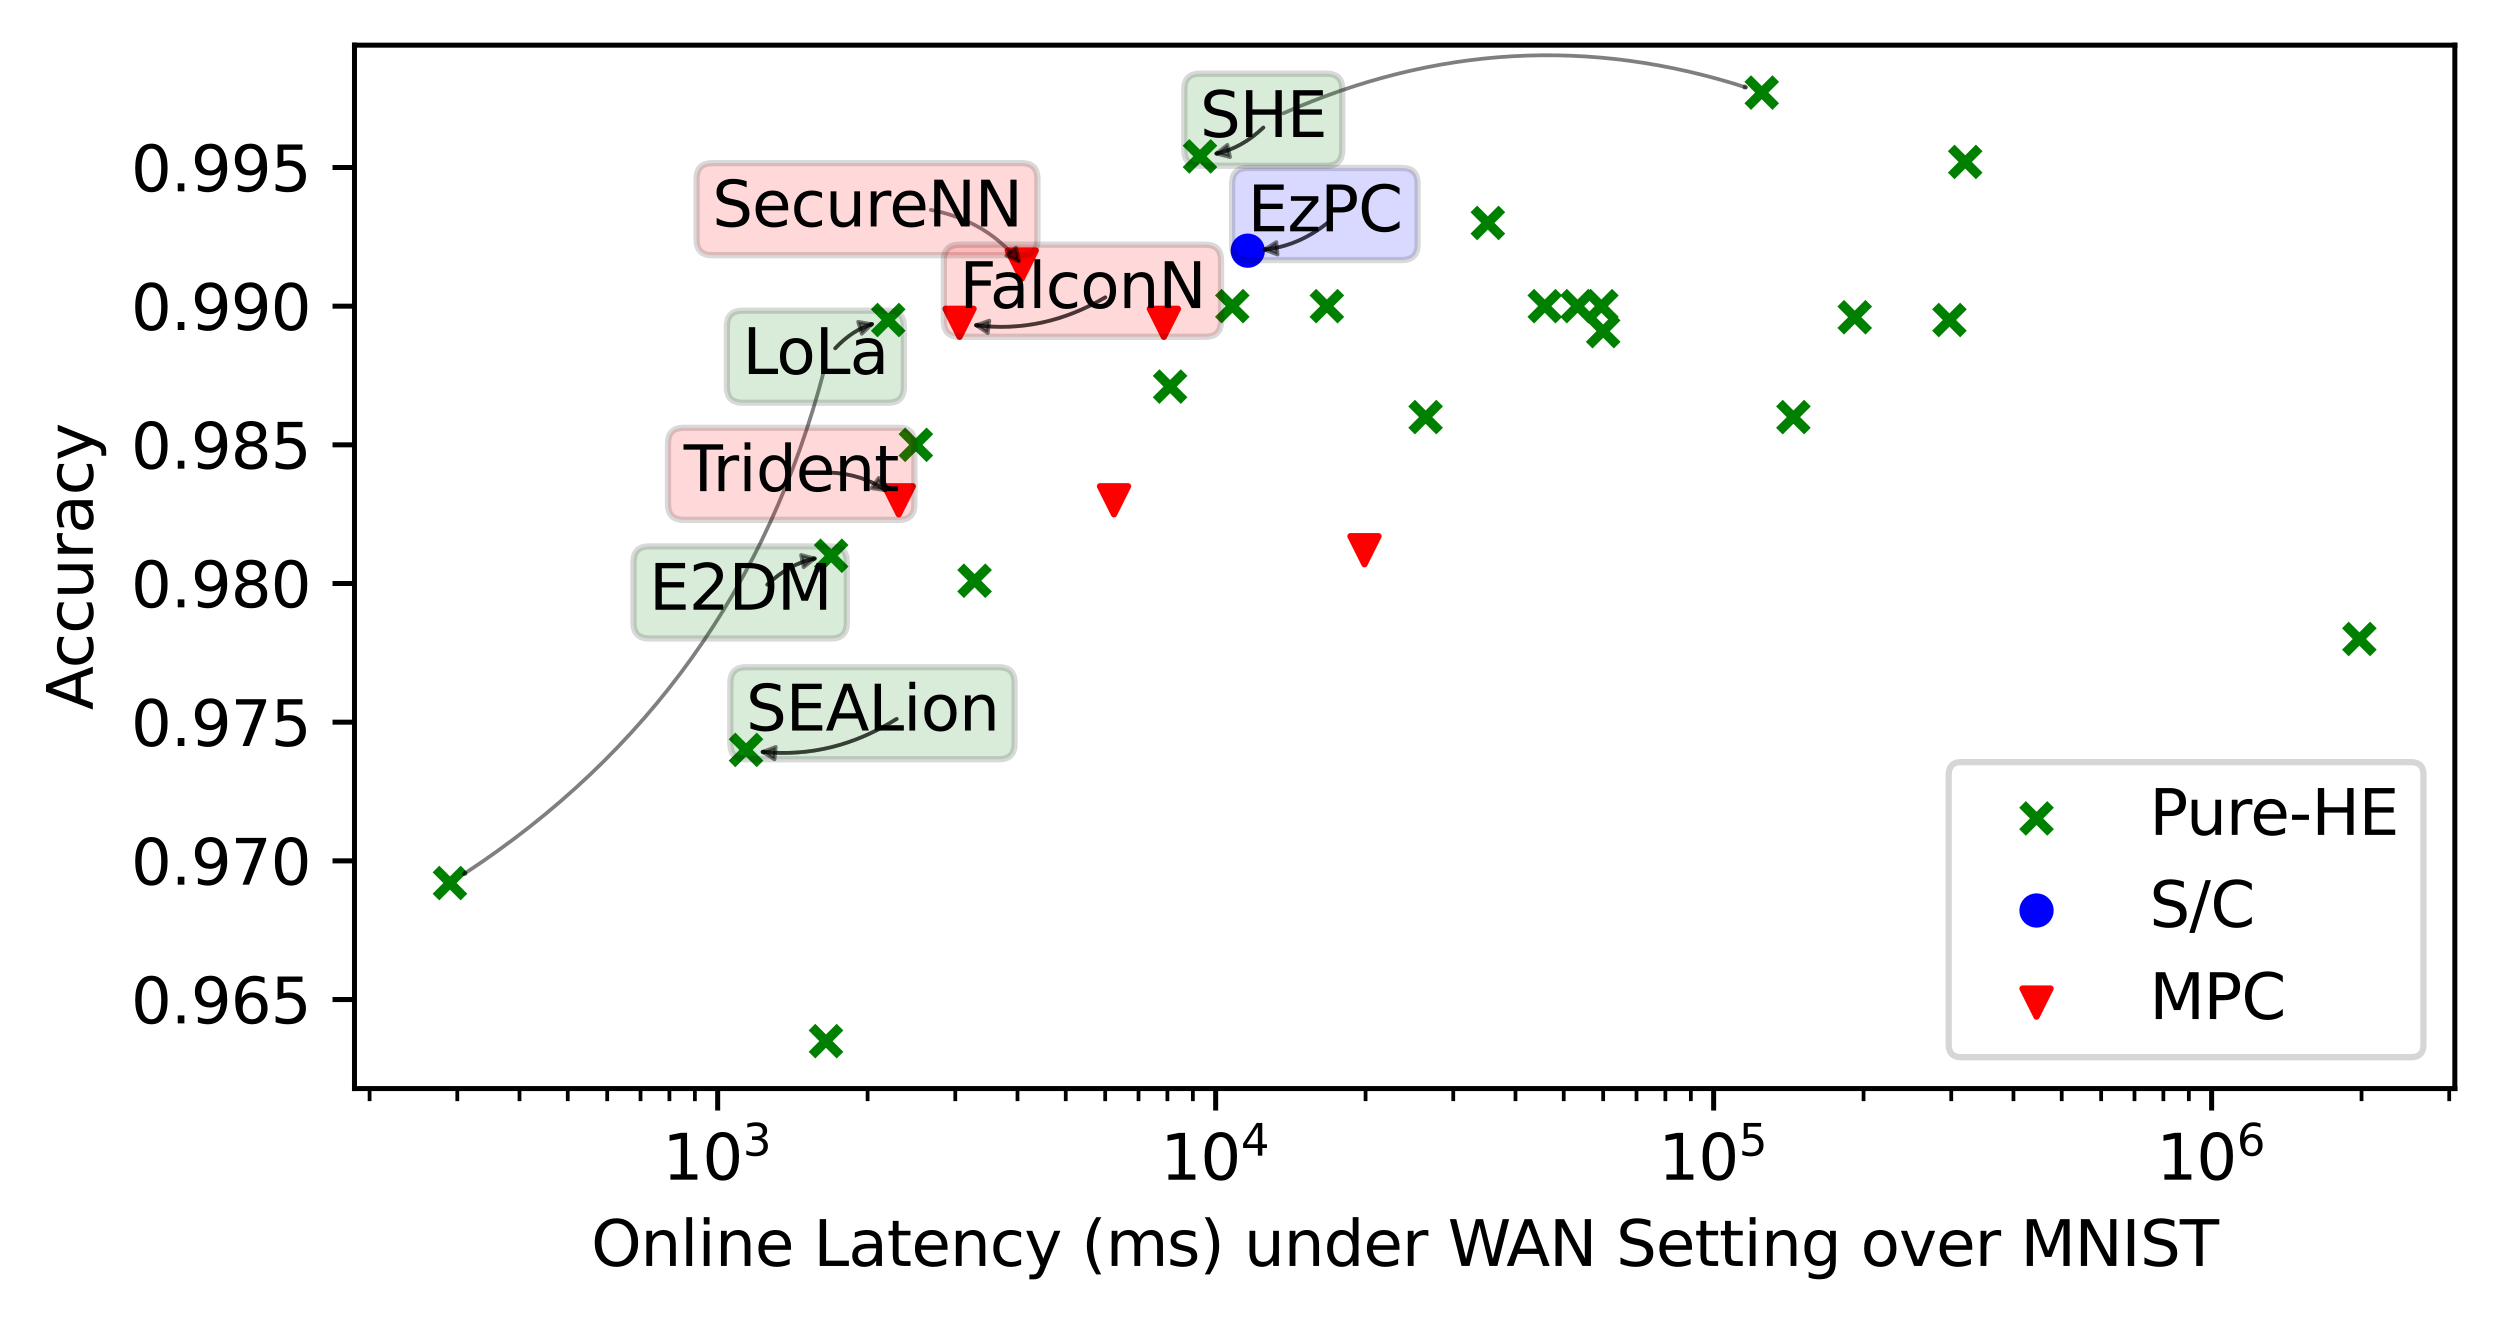 <?xml version="1.0" encoding="utf-8" standalone="no"?>
<!DOCTYPE svg PUBLIC "-//W3C//DTD SVG 1.1//EN"
  "http://www.w3.org/Graphics/SVG/1.1/DTD/svg11.dtd">
<svg xmlns:xlink="http://www.w3.org/1999/xlink" width="398.506pt" height="211.076pt" viewBox="0 0 398.506 211.076" xmlns="http://www.w3.org/2000/svg" version="1.1">
 <defs>
  <style type="text/css">*{stroke-linejoin: round; stroke-linecap: butt}</style>
 </defs>
 <g id="figure_1">
  <g id="patch_1">
   <path d="M 0 211.076 
L 398.506 211.076 
L 398.506 0 
L 0 0 
z
" style="fill: #ffffff"/>
  </g>
  <g id="axes_1">
   <g id="patch_2">
    <path d="M 56.506 173.52 
L 391.306 173.52 
L 391.306 7.2 
L 56.506 7.2 
z
" style="fill: #ffffff"/>
   </g>
   <g id="PathCollection_1">
    <defs>
     <path id="m61a80d2b4b" d="M -2.236 2.236 
L 2.236 -2.236 
M -2.236 -2.236 
L 2.236 2.236 
" style="stroke: #008000; stroke-width: 1.5"/>
    </defs>
    <g clip-path="url(#p8be5593855)">
     <use xlink:href="#m61a80d2b4b" x="310.744" y="51.013" style="fill: #008000; stroke: #008000; stroke-width: 1.5"/>
    </g>
   </g>
   <g id="PathCollection_2">
    <g clip-path="url(#p8be5593855)">
     <use xlink:href="#m61a80d2b4b" x="313.258" y="25.813" style="fill: #008000; stroke: #008000; stroke-width: 1.5"/>
    </g>
   </g>
   <g id="PathCollection_3">
    <g clip-path="url(#p8be5593855)">
     <use xlink:href="#m61a80d2b4b" x="246.238" y="48.802" style="fill: #008000; stroke: #008000; stroke-width: 1.5"/>
    </g>
   </g>
   <g id="PathCollection_4">
    <g clip-path="url(#p8be5593855)">
     <use xlink:href="#m61a80d2b4b" x="145.988" y="70.907" style="fill: #008000; stroke: #008000; stroke-width: 1.5"/>
    </g>
   </g>
   <g id="PathCollection_5">
    <g clip-path="url(#p8be5593855)">
     <use xlink:href="#m61a80d2b4b" x="196.432" y="48.802" style="fill: #008000; stroke: #008000; stroke-width: 1.5"/>
    </g>
   </g>
   <g id="PathCollection_6">
    <g clip-path="url(#p8be5593855)">
     <use xlink:href="#m61a80d2b4b" x="237.164" y="35.539" style="fill: #008000; stroke: #008000; stroke-width: 1.5"/>
    </g>
   </g>
   <g id="PathCollection_7">
    <g clip-path="url(#p8be5593855)">
     <use xlink:href="#m61a80d2b4b" x="211.5" y="48.802" style="fill: #008000; stroke: #008000; stroke-width: 1.5"/>
    </g>
   </g>
   <g id="PathCollection_8">
    <g clip-path="url(#p8be5593855)">
     <use xlink:href="#m61a80d2b4b" x="251.467" y="48.802" style="fill: #008000; stroke: #008000; stroke-width: 1.5"/>
    </g>
   </g>
   <g id="PathCollection_9">
    <g clip-path="url(#p8be5593855)">
     <use xlink:href="#m61a80d2b4b" x="255.26" y="48.802" style="fill: #008000; stroke: #008000; stroke-width: 1.5"/>
    </g>
   </g>
   <g id="PathCollection_10">
    <g clip-path="url(#p8be5593855)">
     <use xlink:href="#m61a80d2b4b" x="118.916" y="119.539" style="fill: #008000; stroke: #008000; stroke-width: 1.5"/>
    </g>
   </g>
   <g id="PathCollection_11">
    <g clip-path="url(#p8be5593855)">
     <use xlink:href="#m61a80d2b4b" x="155.349" y="92.571" style="fill: #008000; stroke: #008000; stroke-width: 1.5"/>
    </g>
   </g>
   <g id="PathCollection_12">
    <g clip-path="url(#p8be5593855)">
     <use xlink:href="#m61a80d2b4b" x="295.647" y="50.571" style="fill: #008000; stroke: #008000; stroke-width: 1.5"/>
    </g>
   </g>
   <g id="PathCollection_13">
    <g clip-path="url(#p8be5593855)">
     <use xlink:href="#m61a80d2b4b" x="255.549" y="52.781" style="fill: #008000; stroke: #008000; stroke-width: 1.5"/>
    </g>
   </g>
   <g id="PathCollection_14">
    <g clip-path="url(#p8be5593855)">
     <use xlink:href="#m61a80d2b4b" x="141.581" y="51.013" style="fill: #008000; stroke: #008000; stroke-width: 1.5"/>
    </g>
   </g>
   <g id="PathCollection_15">
    <g clip-path="url(#p8be5593855)">
     <use xlink:href="#m61a80d2b4b" x="71.724" y="140.76" style="fill: #008000; stroke: #008000; stroke-width: 1.5"/>
    </g>
   </g>
   <g id="PathCollection_16">
    <g clip-path="url(#p8be5593855)">
     <use xlink:href="#m61a80d2b4b" x="186.515" y="61.623" style="fill: #008000; stroke: #008000; stroke-width: 1.5"/>
    </g>
   </g>
   <g id="PathCollection_17">
    <g clip-path="url(#p8be5593855)">
     <use xlink:href="#m61a80d2b4b" x="132.489" y="88.592" style="fill: #008000; stroke: #008000; stroke-width: 1.5"/>
    </g>
   </g>
   <g id="PathCollection_18">
    <g clip-path="url(#p8be5593855)">
     <use xlink:href="#m61a80d2b4b" x="131.663" y="165.96" style="fill: #008000; stroke: #008000; stroke-width: 1.5"/>
    </g>
   </g>
   <g id="PathCollection_19">
    <g clip-path="url(#p8be5593855)">
     <use xlink:href="#m61a80d2b4b" x="285.873" y="66.486" style="fill: #008000; stroke: #008000; stroke-width: 1.5"/>
    </g>
   </g>
   <g id="PathCollection_20">
    <g clip-path="url(#p8be5593855)">
     <use xlink:href="#m61a80d2b4b" x="191.277" y="24.928" style="fill: #008000; stroke: #008000; stroke-width: 1.5"/>
    </g>
   </g>
   <g id="PathCollection_21">
    <g clip-path="url(#p8be5593855)">
     <use xlink:href="#m61a80d2b4b" x="280.824" y="14.76" style="fill: #008000; stroke: #008000; stroke-width: 1.5"/>
    </g>
   </g>
   <g id="PathCollection_22">
    <g clip-path="url(#p8be5593855)">
     <use xlink:href="#m61a80d2b4b" x="376.088" y="101.855" style="fill: #008000; stroke: #008000; stroke-width: 1.5"/>
    </g>
   </g>
   <g id="PathCollection_23">
    <g clip-path="url(#p8be5593855)">
     <use xlink:href="#m61a80d2b4b" x="227.246" y="66.486" style="fill: #008000; stroke: #008000; stroke-width: 1.5"/>
    </g>
   </g>
   <g id="PathCollection_24">
    <defs>
     <path id="m694927477a" d="M 0 2.236 
C 0.593 2.236 1.162 2 1.581 1.581 
C 2 1.162 2.236 0.593 2.236 0 
C 2.236 -0.593 2 -1.162 1.581 -1.581 
C 1.162 -2 0.593 -2.236 0 -2.236 
C -0.593 -2.236 -1.162 -2 -1.581 -1.581 
C -2 -1.162 -2.236 -0.593 -2.236 0 
C -2.236 0.593 -2 1.162 -1.581 1.581 
C -1.162 2 -0.593 2.236 0 2.236 
z
" style="stroke: #0000ff"/>
    </defs>
    <g clip-path="url(#p8be5593855)">
     <use xlink:href="#m694927477a" x="198.896" y="39.96" style="fill: #0000ff; stroke: #0000ff"/>
    </g>
   </g>
   <g id="PathCollection_25">
    <defs>
     <path id="m12e6676ed0" d="M -0 2.236 
L 2.236 -2.236 
L -2.236 -2.236 
z
" style="stroke: #ff0000"/>
    </defs>
    <g clip-path="url(#p8be5593855)">
     <use xlink:href="#m12e6676ed0" x="217.502" y="87.707" style="fill: #ff0000; stroke: #ff0000"/>
    </g>
   </g>
   <g id="PathCollection_26">
    <g clip-path="url(#p8be5593855)">
     <use xlink:href="#m12e6676ed0" x="177.576" y="79.749" style="fill: #ff0000; stroke: #ff0000"/>
    </g>
   </g>
   <g id="PathCollection_27">
    <g clip-path="url(#p8be5593855)">
     <use xlink:href="#m12e6676ed0" x="143.263" y="79.749" style="fill: #ff0000; stroke: #ff0000"/>
    </g>
   </g>
   <g id="PathCollection_28">
    <g clip-path="url(#p8be5593855)">
     <use xlink:href="#m12e6676ed0" x="162.873" y="42.171" style="fill: #ff0000; stroke: #ff0000"/>
    </g>
   </g>
   <g id="PathCollection_29">
    <g clip-path="url(#p8be5593855)">
     <use xlink:href="#m12e6676ed0" x="152.956" y="51.455" style="fill: #ff0000; stroke: #ff0000"/>
    </g>
   </g>
   <g id="PathCollection_30">
    <g clip-path="url(#p8be5593855)">
     <use xlink:href="#m12e6676ed0" x="185.522" y="51.455" style="fill: #ff0000; stroke: #ff0000"/>
    </g>
   </g>
   <g id="patch_3">
    <path d="M 142.927 114.6 
Q 132.804 120.972 121.569 119.854 
" clip-path="url(#p8be5593855)" style="fill: none; opacity: 0.5; stroke: #000000; stroke-width: 0.6; stroke-linecap: round"/>
    <path d="M 121.758 119.973 
L 121.569 119.854 
L 121.778 119.774 
z
" clip-path="url(#p8be5593855)" style="opacity: 0.5; stroke: #000000; stroke-width: 0.6; stroke-linecap: round"/>
   </g>
   <g id="patch_4">
    <path d="M 133.136 55.52 
Q 135.845 52.63 138.993 51.673 
" clip-path="url(#p8be5593855)" style="fill: none; opacity: 0.5; stroke: #000000; stroke-width: 0.6; stroke-linecap: round"/>
    <path d="M 138.772 51.635 
L 138.993 51.673 
L 138.83 51.827 
z
" clip-path="url(#p8be5593855)" style="opacity: 0.5; stroke: #000000; stroke-width: 0.6; stroke-linecap: round"/>
   </g>
   <g id="patch_5">
    <path d="M 131.368 58.996 
Q 117.939 110.509 73.966 139.307 
" clip-path="url(#p8be5593855)" style="fill: none; opacity: 0.5; stroke: #000000; stroke-width: 0.6; stroke-linecap: round"/>
    <path d="M 74.188 139.281 
L 73.966 139.307 
L 74.079 139.114 
z
" clip-path="url(#p8be5593855)" style="opacity: 0.5; stroke: #000000; stroke-width: 0.6; stroke-linecap: round"/>
   </g>
   <g id="patch_6">
    <path d="M 122.31 93.187 
Q 125.802 89.877 129.856 89.032 
" clip-path="url(#p8be5593855)" style="fill: none; opacity: 0.5; stroke: #000000; stroke-width: 0.6; stroke-linecap: round"/>
    <path d="M 129.64 88.975 
L 129.856 89.032 
L 129.681 89.171 
z
" clip-path="url(#p8be5593855)" style="opacity: 0.5; stroke: #000000; stroke-width: 0.6; stroke-linecap: round"/>
   </g>
   <g id="patch_7">
    <path d="M 201.381 20.333 
Q 197.923 23.628 193.908 24.479 
" clip-path="url(#p8be5593855)" style="fill: none; opacity: 0.5; stroke: #000000; stroke-width: 0.6; stroke-linecap: round"/>
    <path d="M 194.124 24.536 
L 193.908 24.479 
L 194.083 24.34 
z
" clip-path="url(#p8be5593855)" style="opacity: 0.5; stroke: #000000; stroke-width: 0.6; stroke-linecap: round"/>
   </g>
   <g id="patch_8">
    <path d="M 204.575 18.056 
Q 241.005 1.931 278.291 13.928 
" clip-path="url(#p8be5593855)" style="fill: none; opacity: 0.5; stroke: #000000; stroke-width: 0.6; stroke-linecap: round"/>
    <path d="M 278.132 13.771 
L 278.291 13.928 
L 278.07 13.962 
z
" clip-path="url(#p8be5593855)" style="opacity: 0.5; stroke: #000000; stroke-width: 0.6; stroke-linecap: round"/>
   </g>
   <g id="patch_9">
    <path d="M 211.957 35.251 
Q 207.124 39.233 201.56 39.783 
" clip-path="url(#p8be5593855)" style="fill: none; opacity: 0.5; stroke: #000000; stroke-width: 0.6; stroke-linecap: round"/>
    <path d="M 201.768 39.863 
L 201.56 39.783 
L 201.749 39.664 
z
" clip-path="url(#p8be5593855)" style="opacity: 0.5; stroke: #000000; stroke-width: 0.6; stroke-linecap: round"/>
   </g>
   <g id="patch_10">
    <path d="M 132.17 75.315 
Q 137.392 75.539 141.13 78.143 
" clip-path="url(#p8be5593855)" style="fill: none; opacity: 0.5; stroke: #000000; stroke-width: 0.6; stroke-linecap: round"/>
    <path d="M 141.023 77.947 
L 141.13 78.143 
L 140.909 78.111 
z
" clip-path="url(#p8be5593855)" style="opacity: 0.5; stroke: #000000; stroke-width: 0.6; stroke-linecap: round"/>
   </g>
   <g id="patch_11">
    <path d="M 148.368 33.454 
Q 156.114 34.956 161.088 40.189 
" clip-path="url(#p8be5593855)" style="fill: none; opacity: 0.5; stroke: #000000; stroke-width: 0.6; stroke-linecap: round"/>
    <path d="M 161.023 39.975 
L 161.088 40.189 
L 160.878 40.113 
z
" clip-path="url(#p8be5593855)" style="opacity: 0.5; stroke: #000000; stroke-width: 0.6; stroke-linecap: round"/>
   </g>
   <g id="patch_12">
    <path d="M 176.186 47.4 
Q 166.301 53.205 155.596 51.843 
" clip-path="url(#p8be5593855)" style="fill: none; opacity: 0.5; stroke: #000000; stroke-width: 0.6; stroke-linecap: round"/>
    <path d="M 155.781 51.968 
L 155.596 51.843 
L 155.807 51.769 
z
" clip-path="url(#p8be5593855)" style="opacity: 0.5; stroke: #000000; stroke-width: 0.6; stroke-linecap: round"/>
   </g>
   <g id="matplotlib.axis_1">
    <g id="xtick_1">
     <g id="line2d_1">
      <defs>
       <path id="m06ece0cc73" d="M 0 0 
L 0 3.5 
" style="stroke: #000000; stroke-width: 0.8"/>
      </defs>
      <g>
       <use xlink:href="#m06ece0cc73" x="114.399" y="173.52" style="stroke: #000000; stroke-width: 0.8"/>
      </g>
     </g>
     <g id="text_1">
      <!-- $\mathdefault{10^{3}}$ -->
      <g transform="translate(105.599 188.118) scale(0.1 -0.1)">
       <defs>
        <path id="DejaVuSans-31" d="M 794 531 
L 1825 531 
L 1825 4091 
L 703 3866 
L 703 4441 
L 1819 4666 
L 2450 4666 
L 2450 531 
L 3481 531 
L 3481 0 
L 794 0 
L 794 531 
z
" transform="scale(0.016)"/>
        <path id="DejaVuSans-30" d="M 2034 4250 
Q 1547 4250 1301 3770 
Q 1056 3291 1056 2328 
Q 1056 1369 1301 889 
Q 1547 409 2034 409 
Q 2525 409 2770 889 
Q 3016 1369 3016 2328 
Q 3016 3291 2770 3770 
Q 2525 4250 2034 4250 
z
M 2034 4750 
Q 2819 4750 3233 4129 
Q 3647 3509 3647 2328 
Q 3647 1150 3233 529 
Q 2819 -91 2034 -91 
Q 1250 -91 836 529 
Q 422 1150 422 2328 
Q 422 3509 836 4129 
Q 1250 4750 2034 4750 
z
" transform="scale(0.016)"/>
        <path id="DejaVuSans-33" d="M 2597 2516 
Q 3050 2419 3304 2112 
Q 3559 1806 3559 1356 
Q 3559 666 3084 287 
Q 2609 -91 1734 -91 
Q 1441 -91 1130 -33 
Q 819 25 488 141 
L 488 750 
Q 750 597 1062 519 
Q 1375 441 1716 441 
Q 2309 441 2620 675 
Q 2931 909 2931 1356 
Q 2931 1769 2642 2001 
Q 2353 2234 1838 2234 
L 1294 2234 
L 1294 2753 
L 1863 2753 
Q 2328 2753 2575 2939 
Q 2822 3125 2822 3475 
Q 2822 3834 2567 4026 
Q 2313 4219 1838 4219 
Q 1578 4219 1281 4162 
Q 984 4106 628 3988 
L 628 4550 
Q 988 4650 1302 4700 
Q 1616 4750 1894 4750 
Q 2613 4750 3031 4423 
Q 3450 4097 3450 3541 
Q 3450 3153 3228 2886 
Q 3006 2619 2597 2516 
z
" transform="scale(0.016)"/>
       </defs>
       <use xlink:href="#DejaVuSans-31" transform="translate(0 0.766)"/>
       <use xlink:href="#DejaVuSans-30" transform="translate(63.623 0.766)"/>
       <use xlink:href="#DejaVuSans-33" transform="translate(128.203 39.047) scale(0.7)"/>
      </g>
     </g>
    </g>
    <g id="xtick_2">
     <g id="line2d_2">
      <g>
       <use xlink:href="#m06ece0cc73" x="193.779" y="173.52" style="stroke: #000000; stroke-width: 0.8"/>
      </g>
     </g>
     <g id="text_2">
      <!-- $\mathdefault{10^{4}}$ -->
      <g transform="translate(184.979 188.118) scale(0.1 -0.1)">
       <defs>
        <path id="DejaVuSans-34" d="M 2419 4116 
L 825 1625 
L 2419 1625 
L 2419 4116 
z
M 2253 4666 
L 3047 4666 
L 3047 1625 
L 3713 1625 
L 3713 1100 
L 3047 1100 
L 3047 0 
L 2419 0 
L 2419 1100 
L 313 1100 
L 313 1709 
L 2253 4666 
z
" transform="scale(0.016)"/>
       </defs>
       <use xlink:href="#DejaVuSans-31" transform="translate(0 0.684)"/>
       <use xlink:href="#DejaVuSans-30" transform="translate(63.623 0.684)"/>
       <use xlink:href="#DejaVuSans-34" transform="translate(128.203 38.966) scale(0.7)"/>
      </g>
     </g>
    </g>
    <g id="xtick_3">
     <g id="line2d_3">
      <g>
       <use xlink:href="#m06ece0cc73" x="273.159" y="173.52" style="stroke: #000000; stroke-width: 0.8"/>
      </g>
     </g>
     <g id="text_3">
      <!-- $\mathdefault{10^{5}}$ -->
      <g transform="translate(264.359 188.118) scale(0.1 -0.1)">
       <defs>
        <path id="DejaVuSans-35" d="M 691 4666 
L 3169 4666 
L 3169 4134 
L 1269 4134 
L 1269 2991 
Q 1406 3038 1543 3061 
Q 1681 3084 1819 3084 
Q 2600 3084 3056 2656 
Q 3513 2228 3513 1497 
Q 3513 744 3044 326 
Q 2575 -91 1722 -91 
Q 1428 -91 1123 -41 
Q 819 9 494 109 
L 494 744 
Q 775 591 1075 516 
Q 1375 441 1709 441 
Q 2250 441 2565 725 
Q 2881 1009 2881 1497 
Q 2881 1984 2565 2268 
Q 2250 2553 1709 2553 
Q 1456 2553 1204 2497 
Q 953 2441 691 2322 
L 691 4666 
z
" transform="scale(0.016)"/>
       </defs>
       <use xlink:href="#DejaVuSans-31" transform="translate(0 0.684)"/>
       <use xlink:href="#DejaVuSans-30" transform="translate(63.623 0.684)"/>
       <use xlink:href="#DejaVuSans-35" transform="translate(128.203 38.966) scale(0.7)"/>
      </g>
     </g>
    </g>
    <g id="xtick_4">
     <g id="line2d_4">
      <g>
       <use xlink:href="#m06ece0cc73" x="352.539" y="173.52" style="stroke: #000000; stroke-width: 0.8"/>
      </g>
     </g>
     <g id="text_4">
      <!-- $\mathdefault{10^{6}}$ -->
      <g transform="translate(343.739 188.118) scale(0.1 -0.1)">
       <defs>
        <path id="DejaVuSans-36" d="M 2113 2584 
Q 1688 2584 1439 2293 
Q 1191 2003 1191 1497 
Q 1191 994 1439 701 
Q 1688 409 2113 409 
Q 2538 409 2786 701 
Q 3034 994 3034 1497 
Q 3034 2003 2786 2293 
Q 2538 2584 2113 2584 
z
M 3366 4563 
L 3366 3988 
Q 3128 4100 2886 4159 
Q 2644 4219 2406 4219 
Q 1781 4219 1451 3797 
Q 1122 3375 1075 2522 
Q 1259 2794 1537 2939 
Q 1816 3084 2150 3084 
Q 2853 3084 3261 2657 
Q 3669 2231 3669 1497 
Q 3669 778 3244 343 
Q 2819 -91 2113 -91 
Q 1303 -91 875 529 
Q 447 1150 447 2328 
Q 447 3434 972 4092 
Q 1497 4750 2381 4750 
Q 2619 4750 2861 4703 
Q 3103 4656 3366 4563 
z
" transform="scale(0.016)"/>
       </defs>
       <use xlink:href="#DejaVuSans-31" transform="translate(0 0.766)"/>
       <use xlink:href="#DejaVuSans-30" transform="translate(63.623 0.766)"/>
       <use xlink:href="#DejaVuSans-36" transform="translate(128.203 39.047) scale(0.7)"/>
      </g>
     </g>
    </g>
    <g id="xtick_5">
     <g id="line2d_5">
      <defs>
       <path id="m85493eb6cf" d="M 0 0 
L 0 2 
" style="stroke: #000000; stroke-width: 0.6"/>
      </defs>
      <g>
       <use xlink:href="#m85493eb6cf" x="58.915" y="173.52" style="stroke: #000000; stroke-width: 0.6"/>
      </g>
     </g>
    </g>
    <g id="xtick_6">
     <g id="line2d_6">
      <g>
       <use xlink:href="#m85493eb6cf" x="72.893" y="173.52" style="stroke: #000000; stroke-width: 0.6"/>
      </g>
     </g>
    </g>
    <g id="xtick_7">
     <g id="line2d_7">
      <g>
       <use xlink:href="#m85493eb6cf" x="82.811" y="173.52" style="stroke: #000000; stroke-width: 0.6"/>
      </g>
     </g>
    </g>
    <g id="xtick_8">
     <g id="line2d_8">
      <g>
       <use xlink:href="#m85493eb6cf" x="90.503" y="173.52" style="stroke: #000000; stroke-width: 0.6"/>
      </g>
     </g>
    </g>
    <g id="xtick_9">
     <g id="line2d_9">
      <g>
       <use xlink:href="#m85493eb6cf" x="96.789" y="173.52" style="stroke: #000000; stroke-width: 0.6"/>
      </g>
     </g>
    </g>
    <g id="xtick_10">
     <g id="line2d_10">
      <g>
       <use xlink:href="#m85493eb6cf" x="102.103" y="173.52" style="stroke: #000000; stroke-width: 0.6"/>
      </g>
     </g>
    </g>
    <g id="xtick_11">
     <g id="line2d_11">
      <g>
       <use xlink:href="#m85493eb6cf" x="106.707" y="173.52" style="stroke: #000000; stroke-width: 0.6"/>
      </g>
     </g>
    </g>
    <g id="xtick_12">
     <g id="line2d_12">
      <g>
       <use xlink:href="#m85493eb6cf" x="110.767" y="173.52" style="stroke: #000000; stroke-width: 0.6"/>
      </g>
     </g>
    </g>
    <g id="xtick_13">
     <g id="line2d_13">
      <g>
       <use xlink:href="#m85493eb6cf" x="138.295" y="173.52" style="stroke: #000000; stroke-width: 0.6"/>
      </g>
     </g>
    </g>
    <g id="xtick_14">
     <g id="line2d_14">
      <g>
       <use xlink:href="#m85493eb6cf" x="152.273" y="173.52" style="stroke: #000000; stroke-width: 0.6"/>
      </g>
     </g>
    </g>
    <g id="xtick_15">
     <g id="line2d_15">
      <g>
       <use xlink:href="#m85493eb6cf" x="162.191" y="173.52" style="stroke: #000000; stroke-width: 0.6"/>
      </g>
     </g>
    </g>
    <g id="xtick_16">
     <g id="line2d_16">
      <g>
       <use xlink:href="#m85493eb6cf" x="169.883" y="173.52" style="stroke: #000000; stroke-width: 0.6"/>
      </g>
     </g>
    </g>
    <g id="xtick_17">
     <g id="line2d_17">
      <g>
       <use xlink:href="#m85493eb6cf" x="176.169" y="173.52" style="stroke: #000000; stroke-width: 0.6"/>
      </g>
     </g>
    </g>
    <g id="xtick_18">
     <g id="line2d_18">
      <g>
       <use xlink:href="#m85493eb6cf" x="181.483" y="173.52" style="stroke: #000000; stroke-width: 0.6"/>
      </g>
     </g>
    </g>
    <g id="xtick_19">
     <g id="line2d_19">
      <g>
       <use xlink:href="#m85493eb6cf" x="186.086" y="173.52" style="stroke: #000000; stroke-width: 0.6"/>
      </g>
     </g>
    </g>
    <g id="xtick_20">
     <g id="line2d_20">
      <g>
       <use xlink:href="#m85493eb6cf" x="190.147" y="173.52" style="stroke: #000000; stroke-width: 0.6"/>
      </g>
     </g>
    </g>
    <g id="xtick_21">
     <g id="line2d_21">
      <g>
       <use xlink:href="#m85493eb6cf" x="217.675" y="173.52" style="stroke: #000000; stroke-width: 0.6"/>
      </g>
     </g>
    </g>
    <g id="xtick_22">
     <g id="line2d_22">
      <g>
       <use xlink:href="#m85493eb6cf" x="231.653" y="173.52" style="stroke: #000000; stroke-width: 0.6"/>
      </g>
     </g>
    </g>
    <g id="xtick_23">
     <g id="line2d_23">
      <g>
       <use xlink:href="#m85493eb6cf" x="241.571" y="173.52" style="stroke: #000000; stroke-width: 0.6"/>
      </g>
     </g>
    </g>
    <g id="xtick_24">
     <g id="line2d_24">
      <g>
       <use xlink:href="#m85493eb6cf" x="249.263" y="173.52" style="stroke: #000000; stroke-width: 0.6"/>
      </g>
     </g>
    </g>
    <g id="xtick_25">
     <g id="line2d_25">
      <g>
       <use xlink:href="#m85493eb6cf" x="255.549" y="173.52" style="stroke: #000000; stroke-width: 0.6"/>
      </g>
     </g>
    </g>
    <g id="xtick_26">
     <g id="line2d_26">
      <g>
       <use xlink:href="#m85493eb6cf" x="260.863" y="173.52" style="stroke: #000000; stroke-width: 0.6"/>
      </g>
     </g>
    </g>
    <g id="xtick_27">
     <g id="line2d_27">
      <g>
       <use xlink:href="#m85493eb6cf" x="265.466" y="173.52" style="stroke: #000000; stroke-width: 0.6"/>
      </g>
     </g>
    </g>
    <g id="xtick_28">
     <g id="line2d_28">
      <g>
       <use xlink:href="#m85493eb6cf" x="269.527" y="173.52" style="stroke: #000000; stroke-width: 0.6"/>
      </g>
     </g>
    </g>
    <g id="xtick_29">
     <g id="line2d_29">
      <g>
       <use xlink:href="#m85493eb6cf" x="297.055" y="173.52" style="stroke: #000000; stroke-width: 0.6"/>
      </g>
     </g>
    </g>
    <g id="xtick_30">
     <g id="line2d_30">
      <g>
       <use xlink:href="#m85493eb6cf" x="311.033" y="173.52" style="stroke: #000000; stroke-width: 0.6"/>
      </g>
     </g>
    </g>
    <g id="xtick_31">
     <g id="line2d_31">
      <g>
       <use xlink:href="#m85493eb6cf" x="320.95" y="173.52" style="stroke: #000000; stroke-width: 0.6"/>
      </g>
     </g>
    </g>
    <g id="xtick_32">
     <g id="line2d_32">
      <g>
       <use xlink:href="#m85493eb6cf" x="328.643" y="173.52" style="stroke: #000000; stroke-width: 0.6"/>
      </g>
     </g>
    </g>
    <g id="xtick_33">
     <g id="line2d_33">
      <g>
       <use xlink:href="#m85493eb6cf" x="334.928" y="173.52" style="stroke: #000000; stroke-width: 0.6"/>
      </g>
     </g>
    </g>
    <g id="xtick_34">
     <g id="line2d_34">
      <g>
       <use xlink:href="#m85493eb6cf" x="340.243" y="173.52" style="stroke: #000000; stroke-width: 0.6"/>
      </g>
     </g>
    </g>
    <g id="xtick_35">
     <g id="line2d_35">
      <g>
       <use xlink:href="#m85493eb6cf" x="344.846" y="173.52" style="stroke: #000000; stroke-width: 0.6"/>
      </g>
     </g>
    </g>
    <g id="xtick_36">
     <g id="line2d_36">
      <g>
       <use xlink:href="#m85493eb6cf" x="348.907" y="173.52" style="stroke: #000000; stroke-width: 0.6"/>
      </g>
     </g>
    </g>
    <g id="xtick_37">
     <g id="line2d_37">
      <g>
       <use xlink:href="#m85493eb6cf" x="376.435" y="173.52" style="stroke: #000000; stroke-width: 0.6"/>
      </g>
     </g>
    </g>
    <g id="xtick_38">
     <g id="line2d_38">
      <g>
       <use xlink:href="#m85493eb6cf" x="390.413" y="173.52" style="stroke: #000000; stroke-width: 0.6"/>
      </g>
     </g>
    </g>
    <g id="text_5">
     <!-- Online Latency (ms) under WAN Setting over MNIST -->
     <g transform="translate(94.229 201.797) scale(0.1 -0.1)">
      <defs>
       <path id="DejaVuSans-4f" d="M 2522 4238 
Q 1834 4238 1429 3725 
Q 1025 3213 1025 2328 
Q 1025 1447 1429 934 
Q 1834 422 2522 422 
Q 3209 422 3611 934 
Q 4013 1447 4013 2328 
Q 4013 3213 3611 3725 
Q 3209 4238 2522 4238 
z
M 2522 4750 
Q 3503 4750 4090 4092 
Q 4678 3434 4678 2328 
Q 4678 1225 4090 567 
Q 3503 -91 2522 -91 
Q 1538 -91 948 565 
Q 359 1222 359 2328 
Q 359 3434 948 4092 
Q 1538 4750 2522 4750 
z
" transform="scale(0.016)"/>
       <path id="DejaVuSans-6e" d="M 3513 2113 
L 3513 0 
L 2938 0 
L 2938 2094 
Q 2938 2591 2744 2837 
Q 2550 3084 2163 3084 
Q 1697 3084 1428 2787 
Q 1159 2491 1159 1978 
L 1159 0 
L 581 0 
L 581 3500 
L 1159 3500 
L 1159 2956 
Q 1366 3272 1645 3428 
Q 1925 3584 2291 3584 
Q 2894 3584 3203 3211 
Q 3513 2838 3513 2113 
z
" transform="scale(0.016)"/>
       <path id="DejaVuSans-6c" d="M 603 4863 
L 1178 4863 
L 1178 0 
L 603 0 
L 603 4863 
z
" transform="scale(0.016)"/>
       <path id="DejaVuSans-69" d="M 603 3500 
L 1178 3500 
L 1178 0 
L 603 0 
L 603 3500 
z
M 603 4863 
L 1178 4863 
L 1178 4134 
L 603 4134 
L 603 4863 
z
" transform="scale(0.016)"/>
       <path id="DejaVuSans-65" d="M 3597 1894 
L 3597 1613 
L 953 1613 
Q 991 1019 1311 708 
Q 1631 397 2203 397 
Q 2534 397 2845 478 
Q 3156 559 3463 722 
L 3463 178 
Q 3153 47 2828 -22 
Q 2503 -91 2169 -91 
Q 1331 -91 842 396 
Q 353 884 353 1716 
Q 353 2575 817 3079 
Q 1281 3584 2069 3584 
Q 2775 3584 3186 3129 
Q 3597 2675 3597 1894 
z
M 3022 2063 
Q 3016 2534 2758 2815 
Q 2500 3097 2075 3097 
Q 1594 3097 1305 2825 
Q 1016 2553 972 2059 
L 3022 2063 
z
" transform="scale(0.016)"/>
       <path id="DejaVuSans-20" transform="scale(0.016)"/>
       <path id="DejaVuSans-4c" d="M 628 4666 
L 1259 4666 
L 1259 531 
L 3531 531 
L 3531 0 
L 628 0 
L 628 4666 
z
" transform="scale(0.016)"/>
       <path id="DejaVuSans-61" d="M 2194 1759 
Q 1497 1759 1228 1600 
Q 959 1441 959 1056 
Q 959 750 1161 570 
Q 1363 391 1709 391 
Q 2188 391 2477 730 
Q 2766 1069 2766 1631 
L 2766 1759 
L 2194 1759 
z
M 3341 1997 
L 3341 0 
L 2766 0 
L 2766 531 
Q 2569 213 2275 61 
Q 1981 -91 1556 -91 
Q 1019 -91 701 211 
Q 384 513 384 1019 
Q 384 1609 779 1909 
Q 1175 2209 1959 2209 
L 2766 2209 
L 2766 2266 
Q 2766 2663 2505 2880 
Q 2244 3097 1772 3097 
Q 1472 3097 1187 3025 
Q 903 2953 641 2809 
L 641 3341 
Q 956 3463 1253 3523 
Q 1550 3584 1831 3584 
Q 2591 3584 2966 3190 
Q 3341 2797 3341 1997 
z
" transform="scale(0.016)"/>
       <path id="DejaVuSans-74" d="M 1172 4494 
L 1172 3500 
L 2356 3500 
L 2356 3053 
L 1172 3053 
L 1172 1153 
Q 1172 725 1289 603 
Q 1406 481 1766 481 
L 2356 481 
L 2356 0 
L 1766 0 
Q 1100 0 847 248 
Q 594 497 594 1153 
L 594 3053 
L 172 3053 
L 172 3500 
L 594 3500 
L 594 4494 
L 1172 4494 
z
" transform="scale(0.016)"/>
       <path id="DejaVuSans-63" d="M 3122 3366 
L 3122 2828 
Q 2878 2963 2633 3030 
Q 2388 3097 2138 3097 
Q 1578 3097 1268 2742 
Q 959 2388 959 1747 
Q 959 1106 1268 751 
Q 1578 397 2138 397 
Q 2388 397 2633 464 
Q 2878 531 3122 666 
L 3122 134 
Q 2881 22 2623 -34 
Q 2366 -91 2075 -91 
Q 1284 -91 818 406 
Q 353 903 353 1747 
Q 353 2603 823 3093 
Q 1294 3584 2113 3584 
Q 2378 3584 2631 3529 
Q 2884 3475 3122 3366 
z
" transform="scale(0.016)"/>
       <path id="DejaVuSans-79" d="M 2059 -325 
Q 1816 -950 1584 -1140 
Q 1353 -1331 966 -1331 
L 506 -1331 
L 506 -850 
L 844 -850 
Q 1081 -850 1212 -737 
Q 1344 -625 1503 -206 
L 1606 56 
L 191 3500 
L 800 3500 
L 1894 763 
L 2988 3500 
L 3597 3500 
L 2059 -325 
z
" transform="scale(0.016)"/>
       <path id="DejaVuSans-28" d="M 1984 4856 
Q 1566 4138 1362 3434 
Q 1159 2731 1159 2009 
Q 1159 1288 1364 580 
Q 1569 -128 1984 -844 
L 1484 -844 
Q 1016 -109 783 600 
Q 550 1309 550 2009 
Q 550 2706 781 3412 
Q 1013 4119 1484 4856 
L 1984 4856 
z
" transform="scale(0.016)"/>
       <path id="DejaVuSans-6d" d="M 3328 2828 
Q 3544 3216 3844 3400 
Q 4144 3584 4550 3584 
Q 5097 3584 5394 3201 
Q 5691 2819 5691 2113 
L 5691 0 
L 5113 0 
L 5113 2094 
Q 5113 2597 4934 2840 
Q 4756 3084 4391 3084 
Q 3944 3084 3684 2787 
Q 3425 2491 3425 1978 
L 3425 0 
L 2847 0 
L 2847 2094 
Q 2847 2600 2669 2842 
Q 2491 3084 2119 3084 
Q 1678 3084 1418 2786 
Q 1159 2488 1159 1978 
L 1159 0 
L 581 0 
L 581 3500 
L 1159 3500 
L 1159 2956 
Q 1356 3278 1631 3431 
Q 1906 3584 2284 3584 
Q 2666 3584 2933 3390 
Q 3200 3197 3328 2828 
z
" transform="scale(0.016)"/>
       <path id="DejaVuSans-73" d="M 2834 3397 
L 2834 2853 
Q 2591 2978 2328 3040 
Q 2066 3103 1784 3103 
Q 1356 3103 1142 2972 
Q 928 2841 928 2578 
Q 928 2378 1081 2264 
Q 1234 2150 1697 2047 
L 1894 2003 
Q 2506 1872 2764 1633 
Q 3022 1394 3022 966 
Q 3022 478 2636 193 
Q 2250 -91 1575 -91 
Q 1294 -91 989 -36 
Q 684 19 347 128 
L 347 722 
Q 666 556 975 473 
Q 1284 391 1588 391 
Q 1994 391 2212 530 
Q 2431 669 2431 922 
Q 2431 1156 2273 1281 
Q 2116 1406 1581 1522 
L 1381 1569 
Q 847 1681 609 1914 
Q 372 2147 372 2553 
Q 372 3047 722 3315 
Q 1072 3584 1716 3584 
Q 2034 3584 2315 3537 
Q 2597 3491 2834 3397 
z
" transform="scale(0.016)"/>
       <path id="DejaVuSans-29" d="M 513 4856 
L 1013 4856 
Q 1481 4119 1714 3412 
Q 1947 2706 1947 2009 
Q 1947 1309 1714 600 
Q 1481 -109 1013 -844 
L 513 -844 
Q 928 -128 1133 580 
Q 1338 1288 1338 2009 
Q 1338 2731 1133 3434 
Q 928 4138 513 4856 
z
" transform="scale(0.016)"/>
       <path id="DejaVuSans-75" d="M 544 1381 
L 544 3500 
L 1119 3500 
L 1119 1403 
Q 1119 906 1312 657 
Q 1506 409 1894 409 
Q 2359 409 2629 706 
Q 2900 1003 2900 1516 
L 2900 3500 
L 3475 3500 
L 3475 0 
L 2900 0 
L 2900 538 
Q 2691 219 2414 64 
Q 2138 -91 1772 -91 
Q 1169 -91 856 284 
Q 544 659 544 1381 
z
M 1991 3584 
L 1991 3584 
z
" transform="scale(0.016)"/>
       <path id="DejaVuSans-64" d="M 2906 2969 
L 2906 4863 
L 3481 4863 
L 3481 0 
L 2906 0 
L 2906 525 
Q 2725 213 2448 61 
Q 2172 -91 1784 -91 
Q 1150 -91 751 415 
Q 353 922 353 1747 
Q 353 2572 751 3078 
Q 1150 3584 1784 3584 
Q 2172 3584 2448 3432 
Q 2725 3281 2906 2969 
z
M 947 1747 
Q 947 1113 1208 752 
Q 1469 391 1925 391 
Q 2381 391 2643 752 
Q 2906 1113 2906 1747 
Q 2906 2381 2643 2742 
Q 2381 3103 1925 3103 
Q 1469 3103 1208 2742 
Q 947 2381 947 1747 
z
" transform="scale(0.016)"/>
       <path id="DejaVuSans-72" d="M 2631 2963 
Q 2534 3019 2420 3045 
Q 2306 3072 2169 3072 
Q 1681 3072 1420 2755 
Q 1159 2438 1159 1844 
L 1159 0 
L 581 0 
L 581 3500 
L 1159 3500 
L 1159 2956 
Q 1341 3275 1631 3429 
Q 1922 3584 2338 3584 
Q 2397 3584 2469 3576 
Q 2541 3569 2628 3553 
L 2631 2963 
z
" transform="scale(0.016)"/>
       <path id="DejaVuSans-57" d="M 213 4666 
L 850 4666 
L 1831 722 
L 2809 4666 
L 3519 4666 
L 4500 722 
L 5478 4666 
L 6119 4666 
L 4947 0 
L 4153 0 
L 3169 4050 
L 2175 0 
L 1381 0 
L 213 4666 
z
" transform="scale(0.016)"/>
       <path id="DejaVuSans-41" d="M 2188 4044 
L 1331 1722 
L 3047 1722 
L 2188 4044 
z
M 1831 4666 
L 2547 4666 
L 4325 0 
L 3669 0 
L 3244 1197 
L 1141 1197 
L 716 0 
L 50 0 
L 1831 4666 
z
" transform="scale(0.016)"/>
       <path id="DejaVuSans-4e" d="M 628 4666 
L 1478 4666 
L 3547 763 
L 3547 4666 
L 4159 4666 
L 4159 0 
L 3309 0 
L 1241 3903 
L 1241 0 
L 628 0 
L 628 4666 
z
" transform="scale(0.016)"/>
       <path id="DejaVuSans-53" d="M 3425 4513 
L 3425 3897 
Q 3066 4069 2747 4153 
Q 2428 4238 2131 4238 
Q 1616 4238 1336 4038 
Q 1056 3838 1056 3469 
Q 1056 3159 1242 3001 
Q 1428 2844 1947 2747 
L 2328 2669 
Q 3034 2534 3370 2195 
Q 3706 1856 3706 1288 
Q 3706 609 3251 259 
Q 2797 -91 1919 -91 
Q 1588 -91 1214 -16 
Q 841 59 441 206 
L 441 856 
Q 825 641 1194 531 
Q 1563 422 1919 422 
Q 2459 422 2753 634 
Q 3047 847 3047 1241 
Q 3047 1584 2836 1778 
Q 2625 1972 2144 2069 
L 1759 2144 
Q 1053 2284 737 2584 
Q 422 2884 422 3419 
Q 422 4038 858 4394 
Q 1294 4750 2059 4750 
Q 2388 4750 2728 4690 
Q 3069 4631 3425 4513 
z
" transform="scale(0.016)"/>
       <path id="DejaVuSans-67" d="M 2906 1791 
Q 2906 2416 2648 2759 
Q 2391 3103 1925 3103 
Q 1463 3103 1205 2759 
Q 947 2416 947 1791 
Q 947 1169 1205 825 
Q 1463 481 1925 481 
Q 2391 481 2648 825 
Q 2906 1169 2906 1791 
z
M 3481 434 
Q 3481 -459 3084 -895 
Q 2688 -1331 1869 -1331 
Q 1566 -1331 1297 -1286 
Q 1028 -1241 775 -1147 
L 775 -588 
Q 1028 -725 1275 -790 
Q 1522 -856 1778 -856 
Q 2344 -856 2625 -561 
Q 2906 -266 2906 331 
L 2906 616 
Q 2728 306 2450 153 
Q 2172 0 1784 0 
Q 1141 0 747 490 
Q 353 981 353 1791 
Q 353 2603 747 3093 
Q 1141 3584 1784 3584 
Q 2172 3584 2450 3431 
Q 2728 3278 2906 2969 
L 2906 3500 
L 3481 3500 
L 3481 434 
z
" transform="scale(0.016)"/>
       <path id="DejaVuSans-6f" d="M 1959 3097 
Q 1497 3097 1228 2736 
Q 959 2375 959 1747 
Q 959 1119 1226 758 
Q 1494 397 1959 397 
Q 2419 397 2687 759 
Q 2956 1122 2956 1747 
Q 2956 2369 2687 2733 
Q 2419 3097 1959 3097 
z
M 1959 3584 
Q 2709 3584 3137 3096 
Q 3566 2609 3566 1747 
Q 3566 888 3137 398 
Q 2709 -91 1959 -91 
Q 1206 -91 779 398 
Q 353 888 353 1747 
Q 353 2609 779 3096 
Q 1206 3584 1959 3584 
z
" transform="scale(0.016)"/>
       <path id="DejaVuSans-76" d="M 191 3500 
L 800 3500 
L 1894 563 
L 2988 3500 
L 3597 3500 
L 2284 0 
L 1503 0 
L 191 3500 
z
" transform="scale(0.016)"/>
       <path id="DejaVuSans-4d" d="M 628 4666 
L 1569 4666 
L 2759 1491 
L 3956 4666 
L 4897 4666 
L 4897 0 
L 4281 0 
L 4281 4097 
L 3078 897 
L 2444 897 
L 1241 4097 
L 1241 0 
L 628 0 
L 628 4666 
z
" transform="scale(0.016)"/>
       <path id="DejaVuSans-49" d="M 628 4666 
L 1259 4666 
L 1259 0 
L 628 0 
L 628 4666 
z
" transform="scale(0.016)"/>
       <path id="DejaVuSans-54" d="M -19 4666 
L 3928 4666 
L 3928 4134 
L 2272 4134 
L 2272 0 
L 1638 0 
L 1638 4134 
L -19 4134 
L -19 4666 
z
" transform="scale(0.016)"/>
      </defs>
      <use xlink:href="#DejaVuSans-4f"/>
      <use xlink:href="#DejaVuSans-6e" x="78.711"/>
      <use xlink:href="#DejaVuSans-6c" x="142.09"/>
      <use xlink:href="#DejaVuSans-69" x="169.873"/>
      <use xlink:href="#DejaVuSans-6e" x="197.656"/>
      <use xlink:href="#DejaVuSans-65" x="261.035"/>
      <use xlink:href="#DejaVuSans-20" x="322.559"/>
      <use xlink:href="#DejaVuSans-4c" x="354.346"/>
      <use xlink:href="#DejaVuSans-61" x="410.059"/>
      <use xlink:href="#DejaVuSans-74" x="471.338"/>
      <use xlink:href="#DejaVuSans-65" x="510.547"/>
      <use xlink:href="#DejaVuSans-6e" x="572.07"/>
      <use xlink:href="#DejaVuSans-63" x="635.449"/>
      <use xlink:href="#DejaVuSans-79" x="690.43"/>
      <use xlink:href="#DejaVuSans-20" x="749.609"/>
      <use xlink:href="#DejaVuSans-28" x="781.396"/>
      <use xlink:href="#DejaVuSans-6d" x="820.41"/>
      <use xlink:href="#DejaVuSans-73" x="917.822"/>
      <use xlink:href="#DejaVuSans-29" x="969.922"/>
      <use xlink:href="#DejaVuSans-20" x="1008.936"/>
      <use xlink:href="#DejaVuSans-75" x="1040.723"/>
      <use xlink:href="#DejaVuSans-6e" x="1104.102"/>
      <use xlink:href="#DejaVuSans-64" x="1167.48"/>
      <use xlink:href="#DejaVuSans-65" x="1230.957"/>
      <use xlink:href="#DejaVuSans-72" x="1292.48"/>
      <use xlink:href="#DejaVuSans-20" x="1333.594"/>
      <use xlink:href="#DejaVuSans-57" x="1365.381"/>
      <use xlink:href="#DejaVuSans-41" x="1458.758"/>
      <use xlink:href="#DejaVuSans-4e" x="1527.166"/>
      <use xlink:href="#DejaVuSans-20" x="1601.971"/>
      <use xlink:href="#DejaVuSans-53" x="1633.758"/>
      <use xlink:href="#DejaVuSans-65" x="1697.234"/>
      <use xlink:href="#DejaVuSans-74" x="1758.758"/>
      <use xlink:href="#DejaVuSans-74" x="1797.967"/>
      <use xlink:href="#DejaVuSans-69" x="1837.176"/>
      <use xlink:href="#DejaVuSans-6e" x="1864.959"/>
      <use xlink:href="#DejaVuSans-67" x="1928.338"/>
      <use xlink:href="#DejaVuSans-20" x="1991.814"/>
      <use xlink:href="#DejaVuSans-6f" x="2023.602"/>
      <use xlink:href="#DejaVuSans-76" x="2084.783"/>
      <use xlink:href="#DejaVuSans-65" x="2143.963"/>
      <use xlink:href="#DejaVuSans-72" x="2205.486"/>
      <use xlink:href="#DejaVuSans-20" x="2246.6"/>
      <use xlink:href="#DejaVuSans-4d" x="2278.387"/>
      <use xlink:href="#DejaVuSans-4e" x="2364.666"/>
      <use xlink:href="#DejaVuSans-49" x="2439.471"/>
      <use xlink:href="#DejaVuSans-53" x="2468.963"/>
      <use xlink:href="#DejaVuSans-54" x="2532.439"/>
     </g>
    </g>
   </g>
   <g id="matplotlib.axis_2">
    <g id="ytick_1">
     <g id="line2d_39">
      <defs>
       <path id="m29806b75ca" d="M 0 0 
L -3.5 0 
" style="stroke: #000000; stroke-width: 0.8"/>
      </defs>
      <g>
       <use xlink:href="#m29806b75ca" x="56.506" y="159.328" style="stroke: #000000; stroke-width: 0.8"/>
      </g>
     </g>
     <g id="text_6">
      <!-- 0.965 -->
      <g transform="translate(20.878 163.128) scale(0.1 -0.1)">
       <defs>
        <path id="DejaVuSans-2e" d="M 684 794 
L 1344 794 
L 1344 0 
L 684 0 
L 684 794 
z
" transform="scale(0.016)"/>
        <path id="DejaVuSans-39" d="M 703 97 
L 703 672 
Q 941 559 1184 500 
Q 1428 441 1663 441 
Q 2288 441 2617 861 
Q 2947 1281 2994 2138 
Q 2813 1869 2534 1725 
Q 2256 1581 1919 1581 
Q 1219 1581 811 2004 
Q 403 2428 403 3163 
Q 403 3881 828 4315 
Q 1253 4750 1959 4750 
Q 2769 4750 3195 4129 
Q 3622 3509 3622 2328 
Q 3622 1225 3098 567 
Q 2575 -91 1691 -91 
Q 1453 -91 1209 -44 
Q 966 3 703 97 
z
M 1959 2075 
Q 2384 2075 2632 2365 
Q 2881 2656 2881 3163 
Q 2881 3666 2632 3958 
Q 2384 4250 1959 4250 
Q 1534 4250 1286 3958 
Q 1038 3666 1038 3163 
Q 1038 2656 1286 2365 
Q 1534 2075 1959 2075 
z
" transform="scale(0.016)"/>
       </defs>
       <use xlink:href="#DejaVuSans-30"/>
       <use xlink:href="#DejaVuSans-2e" x="63.623"/>
       <use xlink:href="#DejaVuSans-39" x="95.41"/>
       <use xlink:href="#DejaVuSans-36" x="159.033"/>
       <use xlink:href="#DejaVuSans-35" x="222.656"/>
      </g>
     </g>
    </g>
    <g id="ytick_2">
     <g id="line2d_40">
      <g>
       <use xlink:href="#m29806b75ca" x="56.506" y="137.223" style="stroke: #000000; stroke-width: 0.8"/>
      </g>
     </g>
     <g id="text_7">
      <!-- 0.970 -->
      <g transform="translate(20.878 141.022) scale(0.1 -0.1)">
       <defs>
        <path id="DejaVuSans-37" d="M 525 4666 
L 3525 4666 
L 3525 4397 
L 1831 0 
L 1172 0 
L 2766 4134 
L 525 4134 
L 525 4666 
z
" transform="scale(0.016)"/>
       </defs>
       <use xlink:href="#DejaVuSans-30"/>
       <use xlink:href="#DejaVuSans-2e" x="63.623"/>
       <use xlink:href="#DejaVuSans-39" x="95.41"/>
       <use xlink:href="#DejaVuSans-37" x="159.033"/>
       <use xlink:href="#DejaVuSans-30" x="222.656"/>
      </g>
     </g>
    </g>
    <g id="ytick_3">
     <g id="line2d_41">
      <g>
       <use xlink:href="#m29806b75ca" x="56.506" y="115.118" style="stroke: #000000; stroke-width: 0.8"/>
      </g>
     </g>
     <g id="text_8">
      <!-- 0.975 -->
      <g transform="translate(20.878 118.917) scale(0.1 -0.1)">
       <use xlink:href="#DejaVuSans-30"/>
       <use xlink:href="#DejaVuSans-2e" x="63.623"/>
       <use xlink:href="#DejaVuSans-39" x="95.41"/>
       <use xlink:href="#DejaVuSans-37" x="159.033"/>
       <use xlink:href="#DejaVuSans-35" x="222.656"/>
      </g>
     </g>
    </g>
    <g id="ytick_4">
     <g id="line2d_42">
      <g>
       <use xlink:href="#m29806b75ca" x="56.506" y="93.013" style="stroke: #000000; stroke-width: 0.8"/>
      </g>
     </g>
     <g id="text_9">
      <!-- 0.980 -->
      <g transform="translate(20.878 96.812) scale(0.1 -0.1)">
       <defs>
        <path id="DejaVuSans-38" d="M 2034 2216 
Q 1584 2216 1326 1975 
Q 1069 1734 1069 1313 
Q 1069 891 1326 650 
Q 1584 409 2034 409 
Q 2484 409 2743 651 
Q 3003 894 3003 1313 
Q 3003 1734 2745 1975 
Q 2488 2216 2034 2216 
z
M 1403 2484 
Q 997 2584 770 2862 
Q 544 3141 544 3541 
Q 544 4100 942 4425 
Q 1341 4750 2034 4750 
Q 2731 4750 3128 4425 
Q 3525 4100 3525 3541 
Q 3525 3141 3298 2862 
Q 3072 2584 2669 2484 
Q 3125 2378 3379 2068 
Q 3634 1759 3634 1313 
Q 3634 634 3220 271 
Q 2806 -91 2034 -91 
Q 1263 -91 848 271 
Q 434 634 434 1313 
Q 434 1759 690 2068 
Q 947 2378 1403 2484 
z
M 1172 3481 
Q 1172 3119 1398 2916 
Q 1625 2713 2034 2713 
Q 2441 2713 2670 2916 
Q 2900 3119 2900 3481 
Q 2900 3844 2670 4047 
Q 2441 4250 2034 4250 
Q 1625 4250 1398 4047 
Q 1172 3844 1172 3481 
z
" transform="scale(0.016)"/>
       </defs>
       <use xlink:href="#DejaVuSans-30"/>
       <use xlink:href="#DejaVuSans-2e" x="63.623"/>
       <use xlink:href="#DejaVuSans-39" x="95.41"/>
       <use xlink:href="#DejaVuSans-38" x="159.033"/>
       <use xlink:href="#DejaVuSans-30" x="222.656"/>
      </g>
     </g>
    </g>
    <g id="ytick_5">
     <g id="line2d_43">
      <g>
       <use xlink:href="#m29806b75ca" x="56.506" y="70.907" style="stroke: #000000; stroke-width: 0.8"/>
      </g>
     </g>
     <g id="text_10">
      <!-- 0.985 -->
      <g transform="translate(20.878 74.707) scale(0.1 -0.1)">
       <use xlink:href="#DejaVuSans-30"/>
       <use xlink:href="#DejaVuSans-2e" x="63.623"/>
       <use xlink:href="#DejaVuSans-39" x="95.41"/>
       <use xlink:href="#DejaVuSans-38" x="159.033"/>
       <use xlink:href="#DejaVuSans-35" x="222.656"/>
      </g>
     </g>
    </g>
    <g id="ytick_6">
     <g id="line2d_44">
      <g>
       <use xlink:href="#m29806b75ca" x="56.506" y="48.802" style="stroke: #000000; stroke-width: 0.8"/>
      </g>
     </g>
     <g id="text_11">
      <!-- 0.990 -->
      <g transform="translate(20.878 52.601) scale(0.1 -0.1)">
       <use xlink:href="#DejaVuSans-30"/>
       <use xlink:href="#DejaVuSans-2e" x="63.623"/>
       <use xlink:href="#DejaVuSans-39" x="95.41"/>
       <use xlink:href="#DejaVuSans-39" x="159.033"/>
       <use xlink:href="#DejaVuSans-30" x="222.656"/>
      </g>
     </g>
    </g>
    <g id="ytick_7">
     <g id="line2d_45">
      <g>
       <use xlink:href="#m29806b75ca" x="56.506" y="26.697" style="stroke: #000000; stroke-width: 0.8"/>
      </g>
     </g>
     <g id="text_12">
      <!-- 0.995 -->
      <g transform="translate(20.878 30.496) scale(0.1 -0.1)">
       <use xlink:href="#DejaVuSans-30"/>
       <use xlink:href="#DejaVuSans-2e" x="63.623"/>
       <use xlink:href="#DejaVuSans-39" x="95.41"/>
       <use xlink:href="#DejaVuSans-39" x="159.033"/>
       <use xlink:href="#DejaVuSans-35" x="222.656"/>
      </g>
     </g>
    </g>
    <g id="text_13">
     <!-- Accuracy -->
     <g transform="translate(14.798 113.188) rotate(-90) scale(0.1 -0.1)">
      <use xlink:href="#DejaVuSans-41"/>
      <use xlink:href="#DejaVuSans-63" x="66.658"/>
      <use xlink:href="#DejaVuSans-63" x="121.639"/>
      <use xlink:href="#DejaVuSans-75" x="176.619"/>
      <use xlink:href="#DejaVuSans-72" x="239.998"/>
      <use xlink:href="#DejaVuSans-61" x="281.111"/>
      <use xlink:href="#DejaVuSans-63" x="342.391"/>
      <use xlink:href="#DejaVuSans-79" x="397.371"/>
     </g>
    </g>
   </g>
   <g id="patch_13">
    <path d="M 56.506 173.52 
L 56.506 7.2 
" style="fill: none; stroke: #000000; stroke-width: 0.8; stroke-linejoin: miter; stroke-linecap: square"/>
   </g>
   <g id="patch_14">
    <path d="M 391.306 173.52 
L 391.306 7.2 
" style="fill: none; stroke: #000000; stroke-width: 0.8; stroke-linejoin: miter; stroke-linecap: square"/>
   </g>
   <g id="patch_15">
    <path d="M 56.506 173.52 
L 391.306 173.52 
" style="fill: none; stroke: #000000; stroke-width: 0.8; stroke-linejoin: miter; stroke-linecap: square"/>
   </g>
   <g id="patch_16">
    <path d="M 56.506 7.2 
L 391.306 7.2 
" style="fill: none; stroke: #000000; stroke-width: 0.8; stroke-linejoin: miter; stroke-linecap: square"/>
   </g>
   <g id="text_14">
    <g id="patch_17">
     <path d="M 118.916 121.031 
L 159.23 121.031 
Q 161.73 121.031 161.73 118.531 
L 161.73 108.853 
Q 161.73 106.353 159.23 106.353 
L 118.916 106.353 
Q 116.416 106.353 116.416 108.853 
L 116.416 118.531 
Q 116.416 121.031 118.916 121.031 
z
" style="fill: #008000; opacity: 0.15; stroke: #000000; stroke-linejoin: miter"/>
    </g>
    <!-- SEALion -->
    <g transform="translate(118.916 116.451) scale(0.1 -0.1)">
     <defs>
      <path id="DejaVuSans-45" d="M 628 4666 
L 3578 4666 
L 3578 4134 
L 1259 4134 
L 1259 2753 
L 3481 2753 
L 3481 2222 
L 1259 2222 
L 1259 531 
L 3634 531 
L 3634 0 
L 628 0 
L 628 4666 
z
" transform="scale(0.016)"/>
     </defs>
     <use xlink:href="#DejaVuSans-53"/>
     <use xlink:href="#DejaVuSans-45" x="63.477"/>
     <use xlink:href="#DejaVuSans-41" x="126.66"/>
     <use xlink:href="#DejaVuSans-4c" x="195.068"/>
     <use xlink:href="#DejaVuSans-69" x="250.781"/>
     <use xlink:href="#DejaVuSans-6f" x="278.564"/>
     <use xlink:href="#DejaVuSans-6e" x="339.746"/>
    </g>
   </g>
   <g id="text_15">
    <g id="patch_18">
     <path d="M 118.365 64.199 
L 141.581 64.199 
Q 144.081 64.199 144.081 61.699 
L 144.081 52.021 
Q 144.081 49.521 141.581 49.521 
L 118.365 49.521 
Q 115.865 49.521 115.865 52.021 
L 115.865 61.699 
Q 115.865 64.199 118.365 64.199 
z
" style="fill: #008000; opacity: 0.15; stroke: #000000; stroke-linejoin: miter"/>
    </g>
    <!-- LoLa -->
    <g transform="translate(118.365 59.619) scale(0.1 -0.1)">
     <use xlink:href="#DejaVuSans-4c"/>
     <use xlink:href="#DejaVuSans-6f" x="53.963"/>
     <use xlink:href="#DejaVuSans-4c" x="115.145"/>
     <use xlink:href="#DejaVuSans-61" x="170.857"/>
    </g>
   </g>
   <g id="text_16">
    <g id="patch_19">
     <path d="M 103.479 101.778 
L 132.489 101.778 
Q 134.989 101.778 134.989 99.278 
L 134.989 89.6 
Q 134.989 87.1 132.489 87.1 
L 103.479 87.1 
Q 100.979 87.1 100.979 89.6 
L 100.979 99.278 
Q 100.979 101.778 103.479 101.778 
z
" style="fill: #008000; opacity: 0.15; stroke: #000000; stroke-linejoin: miter"/>
    </g>
    <!-- E2DM -->
    <g transform="translate(103.479 97.198) scale(0.1 -0.1)">
     <defs>
      <path id="DejaVuSans-32" d="M 1228 531 
L 3431 531 
L 3431 0 
L 469 0 
L 469 531 
Q 828 903 1448 1529 
Q 2069 2156 2228 2338 
Q 2531 2678 2651 2914 
Q 2772 3150 2772 3378 
Q 2772 3750 2511 3984 
Q 2250 4219 1831 4219 
Q 1534 4219 1204 4116 
Q 875 4013 500 3803 
L 500 4441 
Q 881 4594 1212 4672 
Q 1544 4750 1819 4750 
Q 2544 4750 2975 4387 
Q 3406 4025 3406 3419 
Q 3406 3131 3298 2873 
Q 3191 2616 2906 2266 
Q 2828 2175 2409 1742 
Q 1991 1309 1228 531 
z
" transform="scale(0.016)"/>
      <path id="DejaVuSans-44" d="M 1259 4147 
L 1259 519 
L 2022 519 
Q 2988 519 3436 956 
Q 3884 1394 3884 2338 
Q 3884 3275 3436 3711 
Q 2988 4147 2022 4147 
L 1259 4147 
z
M 628 4666 
L 1925 4666 
Q 3281 4666 3915 4102 
Q 4550 3538 4550 2338 
Q 4550 1131 3912 565 
Q 3275 0 1925 0 
L 628 0 
L 628 4666 
z
" transform="scale(0.016)"/>
     </defs>
     <use xlink:href="#DejaVuSans-45"/>
     <use xlink:href="#DejaVuSans-32" x="63.184"/>
     <use xlink:href="#DejaVuSans-44" x="126.807"/>
     <use xlink:href="#DejaVuSans-4d" x="203.809"/>
    </g>
   </g>
   <g id="text_17">
    <g id="patch_20">
     <path d="M 191.277 26.42 
L 211.465 26.42 
Q 213.965 26.42 213.965 23.92 
L 213.965 14.242 
Q 213.965 11.742 211.465 11.742 
L 191.277 11.742 
Q 188.777 11.742 188.777 14.242 
L 188.777 23.92 
Q 188.777 26.42 191.277 26.42 
z
" style="fill: #008000; opacity: 0.15; stroke: #000000; stroke-linejoin: miter"/>
    </g>
    <!-- SHE -->
    <g transform="translate(191.277 21.841) scale(0.1 -0.1)">
     <defs>
      <path id="DejaVuSans-48" d="M 628 4666 
L 1259 4666 
L 1259 2753 
L 3553 2753 
L 3553 4666 
L 4184 4666 
L 4184 0 
L 3553 0 
L 3553 2222 
L 1259 2222 
L 1259 0 
L 628 0 
L 628 4666 
z
" transform="scale(0.016)"/>
     </defs>
     <use xlink:href="#DejaVuSans-53"/>
     <use xlink:href="#DejaVuSans-48" x="63.477"/>
     <use xlink:href="#DejaVuSans-45" x="138.672"/>
    </g>
   </g>
   <g id="text_18">
    <g id="patch_21">
     <path d="M 198.896 41.452 
L 223.475 41.452 
Q 225.975 41.452 225.975 38.952 
L 225.975 29.274 
Q 225.975 26.774 223.475 26.774 
L 198.896 26.774 
Q 196.396 26.774 196.396 29.274 
L 196.396 38.952 
Q 196.396 41.452 198.896 41.452 
z
" style="fill: #0000ff; opacity: 0.15; stroke: #000000; stroke-linejoin: miter"/>
    </g>
    <!-- EzPC -->
    <g transform="translate(198.896 36.872) scale(0.1 -0.1)">
     <defs>
      <path id="DejaVuSans-7a" d="M 353 3500 
L 3084 3500 
L 3084 2975 
L 922 459 
L 3084 459 
L 3084 0 
L 275 0 
L 275 525 
L 2438 3041 
L 353 3041 
L 353 3500 
z
" transform="scale(0.016)"/>
      <path id="DejaVuSans-50" d="M 1259 4147 
L 1259 2394 
L 2053 2394 
Q 2494 2394 2734 2622 
Q 2975 2850 2975 3272 
Q 2975 3691 2734 3919 
Q 2494 4147 2053 4147 
L 1259 4147 
z
M 628 4666 
L 2053 4666 
Q 2838 4666 3239 4311 
Q 3641 3956 3641 3272 
Q 3641 2581 3239 2228 
Q 2838 1875 2053 1875 
L 1259 1875 
L 1259 0 
L 628 0 
L 628 4666 
z
" transform="scale(0.016)"/>
      <path id="DejaVuSans-43" d="M 4122 4306 
L 4122 3641 
Q 3803 3938 3442 4084 
Q 3081 4231 2675 4231 
Q 1875 4231 1450 3742 
Q 1025 3253 1025 2328 
Q 1025 1406 1450 917 
Q 1875 428 2675 428 
Q 3081 428 3442 575 
Q 3803 722 4122 1019 
L 4122 359 
Q 3791 134 3420 21 
Q 3050 -91 2638 -91 
Q 1578 -91 968 557 
Q 359 1206 359 2328 
Q 359 3453 968 4101 
Q 1578 4750 2638 4750 
Q 3056 4750 3426 4639 
Q 3797 4528 4122 4306 
z
" transform="scale(0.016)"/>
     </defs>
     <use xlink:href="#DejaVuSans-45"/>
     <use xlink:href="#DejaVuSans-7a" x="63.184"/>
     <use xlink:href="#DejaVuSans-50" x="115.674"/>
     <use xlink:href="#DejaVuSans-43" x="175.977"/>
    </g>
   </g>
   <g id="text_19">
    <g id="patch_22">
     <path d="M 108.981 82.868 
L 143.263 82.868 
Q 145.763 82.868 145.763 80.368 
L 145.763 70.69 
Q 145.763 68.19 143.263 68.19 
L 108.981 68.19 
Q 106.481 68.19 106.481 70.69 
L 106.481 80.368 
Q 106.481 82.868 108.981 82.868 
z
" style="fill: #ff0000; opacity: 0.15; stroke: #000000; stroke-linejoin: miter"/>
    </g>
    <!-- Trident -->
    <g transform="translate(108.981 78.289) scale(0.1 -0.1)">
     <use xlink:href="#DejaVuSans-54"/>
     <use xlink:href="#DejaVuSans-72" x="46.334"/>
     <use xlink:href="#DejaVuSans-69" x="87.447"/>
     <use xlink:href="#DejaVuSans-64" x="115.23"/>
     <use xlink:href="#DejaVuSans-65" x="178.707"/>
     <use xlink:href="#DejaVuSans-6e" x="240.23"/>
     <use xlink:href="#DejaVuSans-74" x="303.609"/>
    </g>
   </g>
   <g id="text_20">
    <g id="patch_23">
     <path d="M 113.534 40.684 
L 162.873 40.684 
Q 165.373 40.684 165.373 38.184 
L 165.373 28.505 
Q 165.373 26.005 162.873 26.005 
L 113.534 26.005 
Q 111.034 26.005 111.034 28.505 
L 111.034 38.184 
Q 111.034 40.684 113.534 40.684 
z
" style="fill: #ff0000; opacity: 0.15; stroke: #000000; stroke-linejoin: miter"/>
    </g>
    <!-- SecureNN -->
    <g transform="translate(113.534 36.104) scale(0.1 -0.1)">
     <use xlink:href="#DejaVuSans-53"/>
     <use xlink:href="#DejaVuSans-65" x="63.477"/>
     <use xlink:href="#DejaVuSans-63" x="125"/>
     <use xlink:href="#DejaVuSans-75" x="179.98"/>
     <use xlink:href="#DejaVuSans-72" x="243.359"/>
     <use xlink:href="#DejaVuSans-65" x="282.223"/>
     <use xlink:href="#DejaVuSans-4e" x="343.746"/>
     <use xlink:href="#DejaVuSans-4e" x="418.551"/>
    </g>
   </g>
   <g id="text_21">
    <g id="patch_24">
     <path d="M 152.956 53.683 
L 192.137 53.683 
Q 194.637 53.683 194.637 51.183 
L 194.637 41.505 
Q 194.637 39.005 192.137 39.005 
L 152.956 39.005 
Q 150.456 39.005 150.456 41.505 
L 150.456 51.183 
Q 150.456 53.683 152.956 53.683 
z
" style="fill: #ff0000; opacity: 0.15; stroke: #000000; stroke-linejoin: miter"/>
    </g>
    <!-- FalconN -->
    <g transform="translate(152.956 49.103) scale(0.1 -0.1)">
     <defs>
      <path id="DejaVuSans-46" d="M 628 4666 
L 3309 4666 
L 3309 4134 
L 1259 4134 
L 1259 2759 
L 3109 2759 
L 3109 2228 
L 1259 2228 
L 1259 0 
L 628 0 
L 628 4666 
z
" transform="scale(0.016)"/>
     </defs>
     <use xlink:href="#DejaVuSans-46"/>
     <use xlink:href="#DejaVuSans-61" x="48.395"/>
     <use xlink:href="#DejaVuSans-6c" x="109.674"/>
     <use xlink:href="#DejaVuSans-63" x="137.457"/>
     <use xlink:href="#DejaVuSans-6f" x="192.438"/>
     <use xlink:href="#DejaVuSans-6e" x="253.619"/>
     <use xlink:href="#DejaVuSans-4e" x="316.998"/>
    </g>
   </g>
   <g id="patch_25">
    <path d="M 142.927 114.6 
Q 132.804 120.972 121.569 119.854 
" style="fill: none; opacity: 0.5; stroke: #000000; stroke-width: 0.6; stroke-linecap: round"/>
    <path d="M 123.46 121.047 
L 121.569 119.854 
L 123.658 119.057 
z
" style="opacity: 0.5; stroke: #000000; stroke-width: 0.6; stroke-linecap: round"/>
   </g>
   <g id="patch_26">
    <path d="M 133.136 55.52 
Q 135.845 52.63 138.993 51.673 
" style="fill: none; opacity: 0.5; stroke: #000000; stroke-width: 0.6; stroke-linecap: round"/>
    <path d="M 136.788 51.298 
L 138.993 51.673 
L 137.37 53.211 
z
" style="opacity: 0.5; stroke: #000000; stroke-width: 0.6; stroke-linecap: round"/>
   </g>
   <g id="patch_27">
    <path d="M 122.31 93.187 
Q 125.802 89.877 129.856 89.032 
" style="fill: none; opacity: 0.5; stroke: #000000; stroke-width: 0.6; stroke-linecap: round"/>
    <path d="M 127.694 88.461 
L 129.856 89.032 
L 128.102 90.419 
z
" style="opacity: 0.5; stroke: #000000; stroke-width: 0.6; stroke-linecap: round"/>
   </g>
   <g id="patch_28">
    <path d="M 201.381 20.333 
Q 197.923 23.628 193.908 24.479 
" style="fill: none; opacity: 0.5; stroke: #000000; stroke-width: 0.6; stroke-linecap: round"/>
    <path d="M 196.072 25.043 
L 193.908 24.479 
L 195.657 23.086 
z
" style="opacity: 0.5; stroke: #000000; stroke-width: 0.6; stroke-linecap: round"/>
   </g>
   <g id="patch_29">
    <path d="M 211.957 35.251 
Q 207.124 39.233 201.56 39.783 
" style="fill: none; opacity: 0.5; stroke: #000000; stroke-width: 0.6; stroke-linecap: round"/>
    <path d="M 203.648 40.582 
L 201.56 39.783 
L 203.451 38.591 
z
" style="opacity: 0.5; stroke: #000000; stroke-width: 0.6; stroke-linecap: round"/>
   </g>
   <g id="patch_30">
    <path d="M 132.17 75.315 
Q 137.392 75.539 141.13 78.143 
" style="fill: none; opacity: 0.5; stroke: #000000; stroke-width: 0.6; stroke-linecap: round"/>
    <path d="M 140.061 76.179 
L 141.13 78.143 
L 138.918 77.821 
z
" style="opacity: 0.5; stroke: #000000; stroke-width: 0.6; stroke-linecap: round"/>
   </g>
   <g id="patch_31">
    <path d="M 162.019 41.18 
Q 162.454 41.661 162.447 41.653 
" style="fill: none; opacity: 0.5; stroke: #000000; stroke-width: 0.6; stroke-linecap: round"/>
    <path d="M 161.946 39.474 
L 162.447 41.653 
L 160.403 40.746 
z
" style="opacity: 0.5; stroke: #000000; stroke-width: 0.6; stroke-linecap: round"/>
   </g>
   <g id="patch_32">
    <path d="M 176.186 47.4 
Q 166.301 53.205 155.596 51.843 
" style="fill: none; opacity: 0.5; stroke: #000000; stroke-width: 0.6; stroke-linecap: round"/>
    <path d="M 157.453 53.087 
L 155.596 51.843 
L 157.706 51.103 
z
" style="opacity: 0.5; stroke: #000000; stroke-width: 0.6; stroke-linecap: round"/>
   </g>
   <g id="legend_1">
    <g id="patch_33">
     <path d="M 312.628 168.52 
L 384.306 168.52 
Q 386.306 168.52 386.306 166.52 
L 386.306 123.486 
Q 386.306 121.486 384.306 121.486 
L 312.628 121.486 
Q 310.628 121.486 310.628 123.486 
L 310.628 166.52 
Q 310.628 168.52 312.628 168.52 
z
" style="fill: #ffffff; opacity: 0.8; stroke: #cccccc; stroke-linejoin: miter"/>
    </g>
    <g id="PathCollection_31">
     <g>
      <use xlink:href="#m61a80d2b4b" x="324.628" y="130.459" style="fill: #008000; stroke: #008000; stroke-width: 1.5"/>
     </g>
    </g>
    <g id="text_22">
     <!-- Pure-HE -->
     <g transform="translate(342.628 133.084) scale(0.1 -0.1)">
      <defs>
       <path id="DejaVuSans-2d" d="M 313 2009 
L 1997 2009 
L 1997 1497 
L 313 1497 
L 313 2009 
z
" transform="scale(0.016)"/>
      </defs>
      <use xlink:href="#DejaVuSans-50"/>
      <use xlink:href="#DejaVuSans-75" x="58.553"/>
      <use xlink:href="#DejaVuSans-72" x="121.932"/>
      <use xlink:href="#DejaVuSans-65" x="160.795"/>
      <use xlink:href="#DejaVuSans-2d" x="222.318"/>
      <use xlink:href="#DejaVuSans-48" x="258.402"/>
      <use xlink:href="#DejaVuSans-45" x="333.598"/>
     </g>
    </g>
    <g id="PathCollection_32">
     <g>
      <use xlink:href="#m694927477a" x="324.628" y="145.137" style="fill: #0000ff; stroke: #0000ff"/>
     </g>
    </g>
    <g id="text_23">
     <!-- S/C -->
     <g transform="translate(342.628 147.762) scale(0.1 -0.1)">
      <defs>
       <path id="DejaVuSans-2f" d="M 1625 4666 
L 2156 4666 
L 531 -594 
L 0 -594 
L 1625 4666 
z
" transform="scale(0.016)"/>
      </defs>
      <use xlink:href="#DejaVuSans-53"/>
      <use xlink:href="#DejaVuSans-2f" x="63.477"/>
      <use xlink:href="#DejaVuSans-43" x="97.168"/>
     </g>
    </g>
    <g id="PathCollection_33">
     <g>
      <use xlink:href="#m12e6676ed0" x="324.628" y="159.815" style="fill: #ff0000; stroke: #ff0000"/>
     </g>
    </g>
    <g id="text_24">
     <!-- MPC -->
     <g transform="translate(342.628 162.44) scale(0.1 -0.1)">
      <use xlink:href="#DejaVuSans-4d"/>
      <use xlink:href="#DejaVuSans-50" x="86.279"/>
      <use xlink:href="#DejaVuSans-43" x="146.582"/>
     </g>
    </g>
   </g>
  </g>
 </g>
 <defs>
  <clipPath id="p8be5593855">
   <rect x="56.506" y="7.2" width="334.8" height="166.32"/>
  </clipPath>
 </defs>
</svg>
